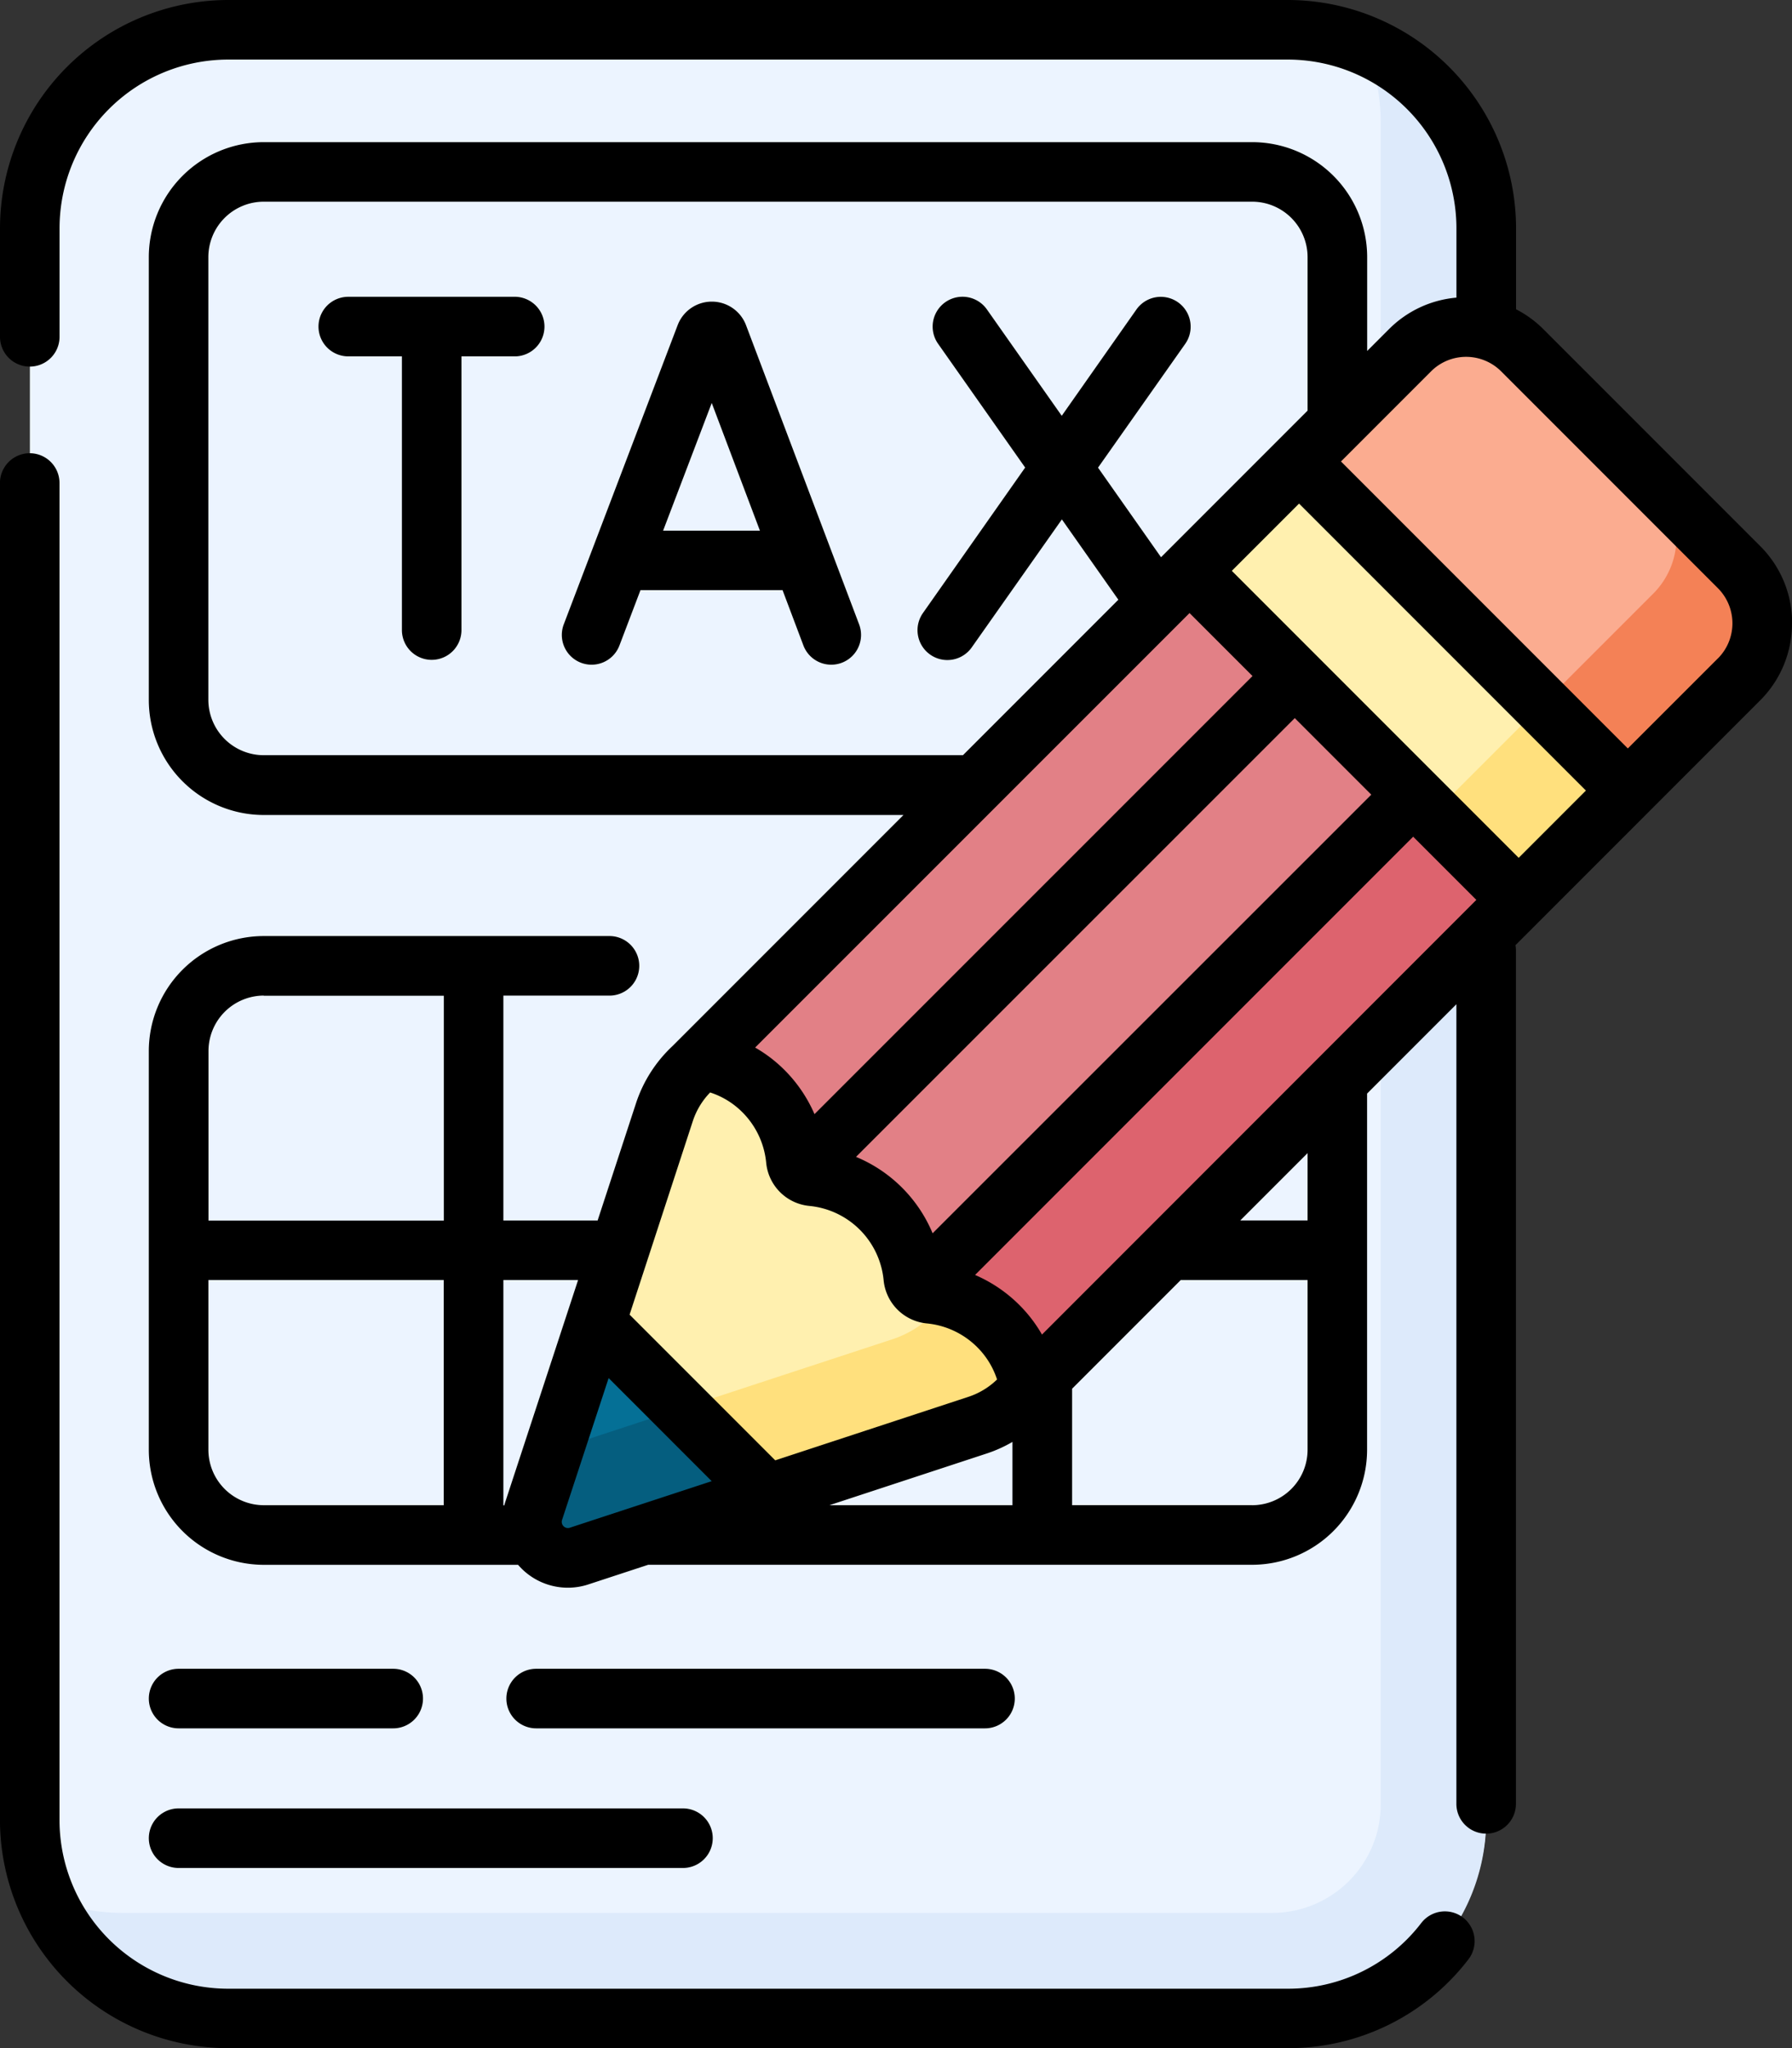 <svg id="tds-declaration-icon" xmlns="http://www.w3.org/2000/svg" width="40.355" height="46.108" viewBox="0 0 40.355 46.108">
  <rect x="0" y="0" width="40.355" height="46.108" fill="#333333" stroke="none"/>
  <g id="Group_5043" data-name="Group 5043" transform="translate(0.67 0.67)">
    <path id="Path_11155" data-name="Path 11155" d="M67.682,52.212H43.89a4.5,4.5,0,0,1-4.5-4.5V11.948a4.5,4.5,0,0,1,4.5-4.5H67.682a4.5,4.5,0,0,1,4.5,4.5V47.709a4.5,4.5,0,0,1-4.5,4.5Z" transform="translate(-39.387 -7.445)" fill="#ecf4ff"/>
  </g>
  <g id="Group_5044" data-name="Group 5044" transform="translate(1.023 1.023)">
    <path id="Path_11156" data-name="Path 11156" d="M73.023,11.363a4.455,4.455,0,0,1,.353,1.743V50.958A2.445,2.445,0,0,1,70.931,53.4H45.048a4.456,4.456,0,0,1-1.743-.353,4.471,4.471,0,0,0,4.117,2.727H71.28a4.47,4.47,0,0,0,4.47-4.47V15.48A4.471,4.471,0,0,0,73.023,11.363Z" transform="translate(-43.305 -11.363)" fill="#ddeafb"/>
  </g>
  <g id="Group_5045" data-name="Group 5045" transform="translate(15.625 8.952)">
    <path id="Path_11157" data-name="Path 11157" d="M0,0H10.478V21.3H0Z" transform="translate(15.057 0) rotate(45)" fill="#e28086"/>
  </g>
  <g id="Group_5046" data-name="Group 5046" transform="translate(21.096 14.435)">
    <path id="Path_11158" data-name="Path 11158" d="M0,0H21.3V2.732H0Z" transform="translate(0 15.057) rotate(-45)" fill="#dd636e"/>
  </g>
  <g id="Group_5047" data-name="Group 5047" transform="translate(28.503 7.368)">
    <path id="Path_11159" data-name="Path 11159" d="M355.854,92.99l-7.409-7.409,3.24-3.24a1.8,1.8,0,0,1,2.547,0l4.862,4.862a1.8,1.8,0,0,1,0,2.547Z" transform="translate(-348.445 -81.814)" fill="#fbac90"/>
  </g>
  <g id="Group_5048" data-name="Group 5048" transform="translate(33.98 10.834)">
    <path id="Path_11160" data-name="Path 11160" d="M414.437,122.231l-1.922-1.922a1.788,1.788,0,0,1,0,2.529l-3.25,3.25,1.932,1.932,3.24-3.24A1.8,1.8,0,0,0,414.437,122.231Z" transform="translate(-409.265 -120.309)" fill="#f48156"/>
  </g>
  <g id="Group_5049" data-name="Group 5049" transform="translate(11.978 23.856)">
    <path id="Path_11161" data-name="Path 11161" d="M176.158,272.312a2.515,2.515,0,0,0-2.254-2.141.406.406,0,0,1-.369-.367,2.53,2.53,0,0,0-2.278-2.278.406.406,0,0,1-.367-.369,2.515,2.515,0,0,0-2.141-2.254l-.247.247a2.338,2.338,0,0,0-.568.924l-2.948,8.979a.81.81,0,0,0,1.022,1.022l8.979-2.948a2.337,2.337,0,0,0,.924-.568Z" transform="translate(-164.944 -264.903)" fill="#fff0af"/>
  </g>
  <g id="Group_5050" data-name="Group 5050" transform="translate(11.978 29.208)">
    <path id="Path_11162" data-name="Path 11162" d="M175.558,325.085a2.523,2.523,0,0,0-1.2-.757l-.284.284-.089.089a2.338,2.338,0,0,1-.924.568l-7.624,2.5-.445,1.355a.81.81,0,0,0,1.022,1.022l8.979-2.948a2.337,2.337,0,0,0,.924-.568l.247-.247A2.5,2.5,0,0,0,175.558,325.085Z" transform="translate(-164.946 -324.328)" fill="#ffe07d"/>
  </g>
  <g id="Group_5051" data-name="Group 5051" transform="translate(26.787 10.383)">
    <path id="Path_11163" data-name="Path 11163" d="M0,0H10.478V3.482H0Z" transform="translate(2.462 0) rotate(45)" fill="#fff0af"/>
  </g>
  <g id="Group_5052" data-name="Group 5052" transform="translate(11.978 29.776)">
    <path id="Path_11164" data-name="Path 11164" d="M166.376,330.639l-1.389,4.23a.81.81,0,0,0,1.022,1.022l4.23-1.389Z" transform="translate(-164.945 -330.639)" fill="#057096"/>
  </g>
  <g id="Group_5053" data-name="Group 5053" transform="translate(32.26 15.868)">
    <path id="Path_11165" data-name="Path 11165" d="M0,0H3.482V2.732H0Z" transform="translate(0 2.462) rotate(-45)" fill="#ffe07d"/>
  </g>
  <g id="Group_5054" data-name="Group 5054" transform="translate(11.978 31.707)">
    <path id="Path_11166" data-name="Path 11166" d="M168.308,352.087l-2.876.944-.445,1.355a.81.81,0,0,0,1.022,1.022l4.23-1.389Z" transform="translate(-164.946 -352.087)" fill="#055e7f"/>
  </g>
  <g id="Group_5055" data-name="Group 5055">
    <path id="Path_11167" data-name="Path 11167" d="M64.891,146.293a.671.671,0,0,0-.941.121,3.777,3.777,0,0,1-3.009,1.48H37.083a3.8,3.8,0,0,1-3.8-3.8V114a.67.67,0,1,0-1.341,0v30.091a5.146,5.146,0,0,0,5.141,5.141H60.941a5.109,5.109,0,0,0,4.071-2A.671.671,0,0,0,64.891,146.293Z" transform="translate(-31.943 -103.127)"/>
    <path id="Path_11168" data-name="Path 11168" d="M176.559,75.931l-.007-.018a.822.822,0,0,0-.763-.512h0a.822.822,0,0,0-.763.513l-.006.015-2.565,6.736a.67.67,0,1,0,1.253.477l.474-1.246h3.2l.469,1.244a.67.67,0,1,0,1.255-.474Zm-1.867,4.625,1.095-2.874,1.085,2.874Z" transform="translate(-159.759 -68.611)"/>
    <path id="Path_11169" data-name="Path 11169" d="M116.077,74.189H112.3a.67.67,0,1,0,0,1.341h1.208v6.161a.67.67,0,1,0,1.341,0V75.53h1.224a.671.671,0,0,0,0-1.341Z" transform="translate(-104.457 -67.508)"/>
    <path id="Path_11170" data-name="Path 11170" d="M69.83,418.474h4.833a.67.67,0,1,0,0-1.341H69.83a.67.67,0,1,0,0,1.341Z" transform="translate(-65.808 -379.568)"/>
    <path id="Path_11171" data-name="Path 11171" d="M69.83,453.378H81.188a.67.67,0,1,0,0-1.341H69.83a.67.67,0,1,0,0,1.341Z" transform="translate(-65.808 -411.329)"/>
    <path id="Path_11172" data-name="Path 11172" d="M169.349,418.474a.67.67,0,1,0,0-1.341H159.241a.67.67,0,1,0,0,1.341Z" transform="translate(-147.167 -379.568)"/>
    <path id="Path_11173" data-name="Path 11173" d="M72.3,14.03a2.443,2.443,0,0,0-.72-1.738L66.7,7.412a2.465,2.465,0,0,0-.617-.45V5.141A5.146,5.146,0,0,0,60.94,0H37.083a5.146,5.146,0,0,0-5.141,5.141V7.582a.67.67,0,0,0,1.341,0V5.141a3.8,3.8,0,0,1,3.8-3.8H60.94a3.8,3.8,0,0,1,3.8,3.8V6.7a2.439,2.439,0,0,0-1.519.71l-.491.491V5.787A2.591,2.591,0,0,0,60.14,3.2H37.882a2.591,2.591,0,0,0-2.589,2.589v9.968a2.591,2.591,0,0,0,2.589,2.589H52.288l-5.2,5.2a3.077,3.077,0,0,0-.82,1.278L45.4,27.474H43.278V22.412h2.389a.67.67,0,0,0,0-1.341H37.882a2.591,2.591,0,0,0-2.589,2.589v8.976a2.592,2.592,0,0,0,2.589,2.589h5.727a1.477,1.477,0,0,0,1.583.441l1.347-.442h13.6a2.591,2.591,0,0,0,2.589-2.589V24.617l2.011-2.011v18a.67.67,0,1,0,1.341,0V21.389a.67.67,0,0,0-.01-.113l5.507-5.507a2.442,2.442,0,0,0,.72-1.738Zm-6.158,5.28-6.46-6.46,1.514-1.514,6.46,6.46ZM55.407,30.042a3.127,3.127,0,0,0-.375-.523A3.206,3.206,0,0,0,53.9,28.7l9.866-9.866,1.423,1.423ZM58.73,13.8l1.418,1.418L50.284,25.08a3.205,3.205,0,0,0-.814-1.124,3.133,3.133,0,0,0-.523-.375ZM52.944,27.762a3.194,3.194,0,0,0-1.725-1.72L61.1,16.165l1.723,1.723Zm-5.4-2.526a1.675,1.675,0,0,1,.39-.644,1.808,1.808,0,0,1,.643.367,1.858,1.858,0,0,1,.619,1.214,1.08,1.08,0,0,0,.971.973,1.859,1.859,0,0,1,1.674,1.674,1.08,1.08,0,0,0,.973.971,1.857,1.857,0,0,1,1.214.619,1.81,1.81,0,0,1,.367.643,1.676,1.676,0,0,1-.644.39L49.4,32.873l-3.28-3.28Zm6.625,7.481a3.009,3.009,0,0,0,.573-.259v1.425H50.62ZM53.619,17H37.882a1.249,1.249,0,0,1-1.248-1.248V5.787A1.249,1.249,0,0,1,37.882,4.54H60.14a1.249,1.249,0,0,1,1.248,1.248V9.244l-3.3,3.3-1.419-2.017,1.964-2.787a.67.67,0,1,0-1.1-.772L55.852,9.36,54.167,6.966a.67.67,0,1,0-1.1.772l1.961,2.787L52.726,13.8a.67.67,0,1,0,1.1.772l2.029-2.88L57.127,13.5l-3.5,3.5h-.01ZM44.96,28.815,43.324,33.8c-.009.028-.017.057-.025.086h-.021V28.815H44.96Zm-7.078-6.4h4.055v5.062h-5.3V23.659a1.249,1.249,0,0,1,1.248-1.248ZM36.635,32.635v-3.82h5.3v5.068H37.882A1.249,1.249,0,0,1,36.635,32.635Zm8.139,1.755a.139.139,0,0,1-.175-.175l1.049-3.194,2.321,2.321Zm15.366-.508H56.085V31.261l2.446-2.446h2.857v3.82a1.249,1.249,0,0,1-1.248,1.248Zm1.248-6.409H59.872l1.516-1.516Zm9.241-12.653L68.6,16.848l-6.46-6.46L64.168,8.36a1.117,1.117,0,0,1,1.58,0l4.88,4.88A1.119,1.119,0,0,1,70.629,14.821Z" transform="translate(-31.942 0)"/>
  </g>
</svg>

